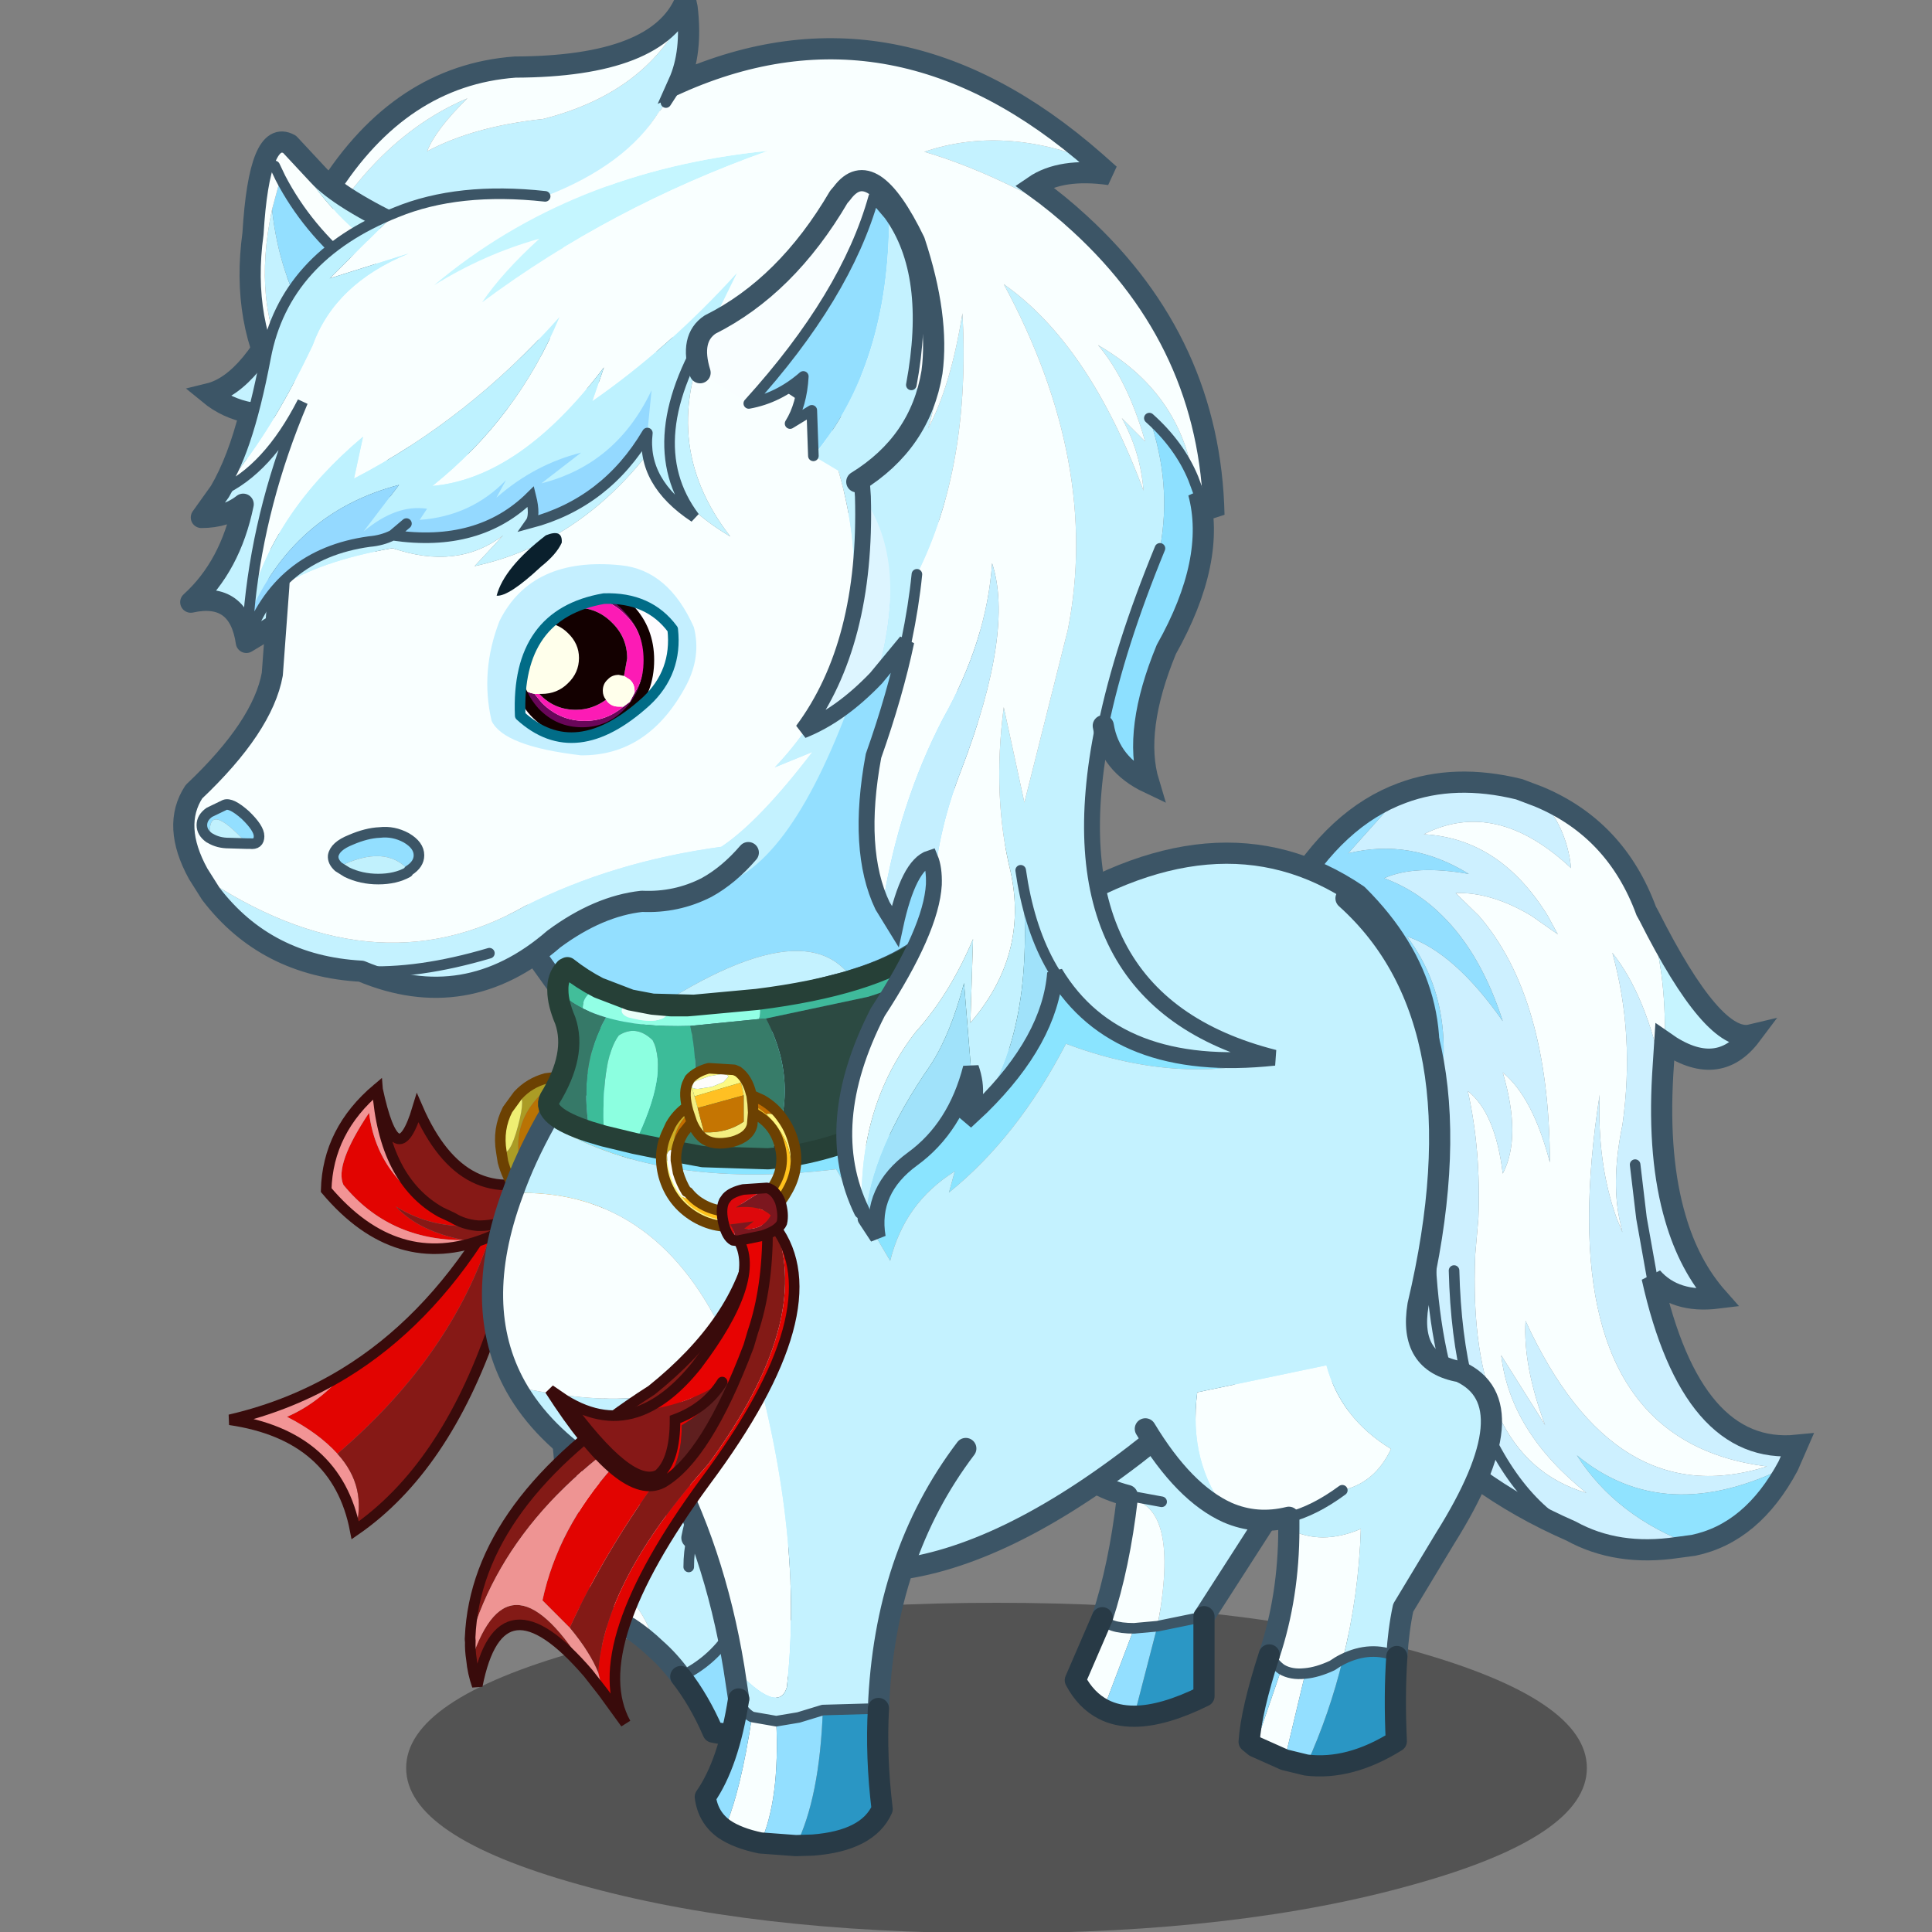 <svg xmlns:ffdec="https://www.free-decompiler.com/flash" xmlns:xlink="http://www.w3.org/1999/xlink" ffdec:objectType="frame" height="90" width="90" xmlns="http://www.w3.org/2000/svg"><rect width="100%" height="100%" fill="#808080" stroke="none"/><use ffdec:characterId="33" height="134.15" transform="matrix(.688 0 0 .688 3.165 -1.463)" width="119.4" xlink:href="#a"/><use ffdec:characterId="34" height="67.4" transform="scale(1.335)" width="67.4" xlink:href="#b"/><defs><g id="a" transform="translate(4.85 2.2)"><use ffdec:characterId="1" height="31.2" transform="translate(18.05 108.45) scale(.717)" width="111.5" xlink:href="#c"/><use ffdec:characterId="2" height="38.1" transform="translate(27.683 90.75) scale(.717)" width="25.9" xlink:href="#d"/><use ffdec:characterId="3" height="55.7" transform="translate(59.021 76.91) scale(.717)" width="32.6" xlink:href="#e"/><use ffdec:characterId="4" height="74.45" transform="translate(76.67 52.183) scale(.717)" width="51.2" xlink:href="#f"/><use ffdec:characterId="5" height="18.35" transform="rotate(-49.876 105.93 42.776) scale(.716)" width="37.75" xlink:href="#g"/><use ffdec:characterId="6" height="18.4" transform="rotate(-14.995 286.47 -2.98) scale(.717)" width="22.1" xlink:href="#h"/><use ffdec:characterId="7" height="14.15" transform="rotate(-14.995 291.846 -50.284) scale(.717)" width="12.9" xlink:href="#i"/><use ffdec:characterId="8" height="69.85" transform="translate(23.183 56.976) scale(.717)" width="90.45" xlink:href="#j"/><use ffdec:characterId="9" height="83.95" transform="translate(67.383 60.033) scale(.717)" width="34.7" xlink:href="#k"/><use ffdec:characterId="10" height="47.5" transform="translate(34.72 91.55) scale(.717)" width="30.6" xlink:href="#l"/><use ffdec:characterId="11" height="55.5" transform="translate(24.43 31.683) scale(.717)" width="45.4" xlink:href="#m"/><use ffdec:characterId="12" height="41.15" transform="rotate(-21.534 252.82 9.122) scale(.716)" width="43.5" xlink:href="#n"/><use ffdec:characterId="13" height="17.05" transform="rotate(-31.352 177.138 -.591) scale(.716)" width="26.75" xlink:href="#o"/><use ffdec:characterId="14" height="38.8" transform="translate(26.96 56.483) scale(.717)" width="48.65" xlink:href="#p"/><use ffdec:characterId="15" height="64.8" transform="translate(2.283 21.017) scale(.717)" width="70.9" xlink:href="#q"/><use ffdec:characterId="16" height="121.85" transform="translate(3.16 -2.2) scale(.717)" width="105" xlink:href="#r"/><use ffdec:characterId="18" height="25.4" transform="translate(6.783 8.833) scale(.717)" width="16.95" xlink:href="#s"/><use ffdec:characterId="20" height="51.6" transform="translate(4.59 7.45) scale(.717)" width="60.25" xlink:href="#t"/><use ffdec:characterId="22" height="30.45" transform="translate(36.983 11.433) scale(.717)" width="24.4" xlink:href="#u"/><use ffdec:characterId="23" height="18.05" transform="translate(23.55 38.128) scale(.717)" width="19.75" xlink:href="#v"/><use ffdec:characterId="24" height="5.9" transform="translate(24.175 36.03) scale(.717)" width="6.15" xlink:href="#w"/></g><g id="d"><path d="M3.9.75Q25.15-12 17.35 3.45q-3.9 4.35-4.8 9.1 3.35.7 5.95 2.6-1.25 7.75-7 10.5-1.1-1.5-2.35-2.6Q8 18.35 3.9 16.1 2.5 12.4 3.9.75m8.35 14.55q0-1.4.3-2.75-.3 1.35-.3 2.75" fill="#c4f2ff" fill-rule="evenodd" transform="translate(1 6)"/><path d="M9.15 23.05q-1.2-1.15-2.5-2-4.95-2.5-5.6-5.25Q1.05 9.2 0 0l3.9.75Q2.5 12.4 3.9 16.1q4.1 2.25 5.25 6.95" fill="#f9ffff" fill-rule="evenodd" transform="translate(1 6)"/><path d="M18.5 15.15q3.35 2.4 5.4 6.8-2.55 10.45-9.35 8.95-1.3-3-3.05-5.25 5.75-2.75 7-10.5" fill="#93dfff" fill-rule="evenodd" transform="translate(1 6)"/><path d="M4.9 6.75Q26.15-6 18.35 9.45q-3.9 4.35-4.8 9.1 3.35.7 5.95 2.6m-7 10.5q-1.1-1.5-2.35-2.6-1.2-1.15-2.5-2-4.95-2.5-5.6-5.25Q2.05 15.2 1 6l3.9.75" fill="none" stroke="#3c5566" stroke-linecap="round" stroke-linejoin="round" stroke-width="2"/><path d="M11.5 25.65q5.75-2.75 7-10.5m-5.95-2.6q-.3 1.35-.3 2.75" fill="none" stroke="#3c5566" stroke-linecap="round" stroke-linejoin="round" transform="translate(1 6)"/><path d="M19.5 21.15q3.35 2.4 5.4 6.8-2.55 10.45-9.35 8.95-1.3-3-3.05-5.25" fill="none" stroke="#283a46" stroke-linecap="round" stroke-linejoin="round" stroke-width="2"/></g><g id="e"><path d="M7.7 16.65v-.3q-7-1.8-8.45-9.45-3.3-17.2.75-23.4l25.5 9.9 2.85 13.55-13.4 20.85-4.4.9q2.2-11.55-2.85-12.05m3.25.3-3.25-.6 3.25.6" fill="#c4f2ff" fill-rule="evenodd" transform="translate(3.25 17.5)"/><path d="M14.95 27.8v7.5q-3.85 1.9-6.6 1.9l2.2-8.5 4.4-.9" fill="#2b97c5" fill-rule="evenodd" transform="translate(3.25 17.5)"/><path d="M5.45 36.55Q3.8 35.7 2.8 33.8l2.55-5.9q1.6-4.85 2.35-11.25 5.05.5 2.85 12.05l-2.2.2-2.9 7.65m2.9-7.65q-2.5 0-3-1 .5 1 3 1" fill="#f9ffff" fill-rule="evenodd" transform="translate(3.25 17.5)"/><path d="M8.35 37.2q-1.65 0-2.9-.65l2.9-7.65 2.2-.2-2.2 8.5" fill="#93dfff" fill-rule="evenodd" transform="translate(3.25 17.5)"/><path d="M10.95 34.15v-.3q-7-1.8-8.45-9.45Q-.8 7.2 3.25 1l25.5 9.9 2.85 13.55L18.2 45.3m-9.6.1q1.6-4.85 2.35-11.25" fill="none" stroke="#3c5566" stroke-linecap="round" stroke-linejoin="round" stroke-width="2"/><path d="m10.55 28.7 4.4-.9M7.7 16.35l3.25.6M5.35 27.9q.5 1 3 1l2.2-.2" fill="none" stroke="#3c5566" stroke-linecap="round" stroke-linejoin="round" transform="translate(3.25 17.5)"/><path d="M18.2 45.3v7.5q-3.85 1.9-6.6 1.9-1.65 0-2.9-.65-1.65-.85-2.65-2.75l2.55-5.9" fill="none" stroke="#283a46" stroke-linecap="round" stroke-linejoin="round" stroke-width="2"/></g><g id="f"><path d="M35.95 27.65Q34.4 20.1 31.2 16.1q2.15 7.75.95 16.25-1.05 5.05-.3 8.8l.3 1.35-.55-1.35Q29.75 36 30 29.5q-1 6.4-1 11.65Q29 62.5 45.8 64.6 31.4 69.15 23 50.85q-.25 4.25 1.85 9.85l-4.15-6.6q.85 7.25 8.05 13-11.3-3.35-10.5-22.5l.3-3.45q.25-6.4-1-12 2.6 2.05 3.3 7.8 1.8-3.45 0-9.55 2.85 2.35 4.45 8.5-.05-15.6-6.7-23.3l-2.2-2.15q3.4-.1 7.15 2.15l2.5 1.75-.95-1.75q-4.5-7.3-11.7-7.7 6.8-3.45 13.9 3.2-.4-3.95-3.05-6.75 7.3 3.05 10.15 10.8l.15.45q1.75 5 1.6 11.95l-.2 3.1" fill="#f9ffff" fill-rule="evenodd" transform="translate(.95 1)"/><path d="M24.25 1.35q2.65 2.8 3.05 6.75-7.1-6.65-13.9-3.2 7.2.4 11.7 7.7l.95 1.75-2.5-1.75q-3.75-2.25-7.15-2.15l2.2 2.15q6.65 7.7 6.7 23.3-1.6-6.15-4.45-8.5 1.8 6.1 0 9.55-.7-5.75-3.3-7.8 1.25 5.6 1 12l-.3 3.45q-.8 19.15 10.5 22.5-7.2-5.75-8.05-13l4.15 6.6q-2.1-5.6-1.85-9.85 8.4 18.3 22.8 13.75Q29 62.5 29 41.15q0-5.25 1-11.65-.25 6.5 1.6 11.65l.55 1.35-.3-1.35q-.75-3.75.3-8.8 1.2-8.5-.95-16.25 3.2 4 4.75 11.55-.45 7.9 1.2 13.5 1.3 4.5 4 7.55-4.05.5-6.2-1.95Q38.7 63.6 48.65 62.6l-.85 1.95q-11.65 5.85-19.95-1 3.7 5.8 11 8.5l-1.5.2q-5.7.85-10.05-1.55Q7.7 62.15 2.2 41.15-1 28.95.55 12.6l.15-1.8q2.3.4 4.25 1.8 6.7 4.9 8.55 22.1 4.25-12.25-1.7-20.15 4.5 1.5 9.05 8-2.05-6.35-5.7-9.95-2.4-2.4-5.5-3.55 2.9-1.3 8-.4-5.5-3.4-11.4-1.95l5.1-5.7Q16.3-.85 22.4.65l1.85.7m-6.7 59.85q-2.8-5.65-3.45-14.6l-.15-5.45-.45-6.45.45 6.45.15 5.45q.65 8.95 3.45 14.6m15.8-25.1.6 5.05 1 5.6-1-5.6-.6-5.05M27.3 70.7q-6.3-3.55-9.7-13.75-1.2-4.7-1.35-10.85.15 6.15 1.35 10.85 3.4 10.2 9.7 13.75" fill="#cdf0ff" fill-rule="evenodd" transform="translate(.95 1)"/><path d="M36.15 24.55q.15-6.95-1.6-11.95l-.15-.45.25.45q6.1 12.1 9.65 11.25-3.15 4.2-8.15.7" fill="#c6f4ff" fill-rule="evenodd" transform="translate(.95 1)"/><path d="m11.35 1-5.1 5.7q5.9-1.45 11.4 1.95-5.1-.9-8 .4 3.1 1.15 5.5 3.55 3.65 3.6 5.7 9.95-4.55-6.5-9.05-8 5.95 7.9 1.7 20.15-1.85-17.2-8.55-22.1Q3 11.2.7 10.8 5.1 3.3 11.35 1" fill="#93dfff" fill-rule="evenodd" transform="translate(.95 1)"/><path d="M47.8 64.55q-3.4 6.35-8.95 7.5-7.3-2.7-11-8.5 8.3 6.85 19.95 1" fill="#90e3ff" fill-rule="evenodd" transform="translate(.95 1)"/><path d="m36.9 28.65.2-3.1q5 3.5 8.15-.7-3.55.85-9.65-11.25l-.25-.45Q32.5 5.4 25.2 2.35l-1.85-.7Q17.25.15 12.3 2 6.05 4.3 1.65 11.8l-.15 1.8Q-.05 29.95 3.15 42.15q5.5 21 25.1 29.55 4.35 2.4 10.05 1.55l1.5-.2q5.55-1.15 8.95-7.5l.85-1.95q-9.95 1-13.7-15.85 2.15 2.45 6.2 1.95-2.7-3.05-4-7.55-1.65-5.6-1.2-13.5" fill="none" stroke="#3c5566" stroke-linecap="round" stroke-linejoin="miter-clip" stroke-miterlimit="3" stroke-width="2"/><path d="m13.5 34.7.45 6.45.15 5.45q.65 8.95 3.45 14.6M.7 10.8q2.3.4 4.25 1.8 6.7 4.9 8.55 22.1m21.45 12.05-1-5.6-.6-5.05m-17.1 10q.15 6.15 1.35 10.85 3.4 10.2 9.7 13.75" fill="none" stroke="#3c5566" stroke-linecap="round" stroke-linejoin="miter-clip" stroke-miterlimit="3" transform="translate(.95 1)"/></g><g id="g"><path d="M10.7 5.45q8.55 2.85 18.9 1.4l1.1.25Q19.2 12.25 4.45 9.85q.35-2.65-.4-5.9 2.9 1.45 6.65 1.5" fill="#e20401" fill-rule="evenodd" transform="translate(.85 1.1)"/><path d="M10.7 5.45q-3.75-.05-6.65-1.5.75 3.25.4 5.9Q3.9 14.05 0 15.8 5.75 8.7.35 0q4.8 3.6 10.35 5.45" fill="#f29495" fill-rule="evenodd" transform="translate(.85 1.1)"/><path d="M4.45 9.85Q19.2 12.25 30.7 7.1q2.75.45 5.3 1.75-.45 2.2.15 3.85-7.3-1.95-13.05.7Q9.9 18.5 0 15.8q3.9-1.75 4.45-5.95" fill="#861916" fill-rule="evenodd" transform="translate(.85 1.1)"/><path d="m30.7 7.1-1.1-.25Q19.25 8.3 10.7 5.45 5.15 3.6.35 0 5.75 8.7 0 15.8q9.9 2.7 23.1-2.4 5.75-2.65 13.05-.7-.6-1.65-.15-3.85-2.55-1.3-5.3-1.75z" fill="none" stroke="#390b0b" stroke-linecap="round" stroke-linejoin="miter-clip" stroke-miterlimit="3" transform="translate(.85 1.1)"/></g><g id="h"><path d="M11.4 15.95q-6.9-1.8-9.7-8Q1.35 5.9 5.8 2q-.85 6.15 4.1 10.8l.95.8q.85.9 2.1 1.35-4.25-.8-7-3.75 1.5 2.85 5.45 4.75" fill="#e20401" fill-rule="evenodd" transform="translate(.5 1.5)"/><path d="M9.9 12.8Q4.95 8.15 5.8 2 1.35 5.9 1.7 7.95q2.8 6.2 9.7 8l2.05.35Q4.4 17.35 0 8q1.6-5.4 7.15-8Q5.5 8.5 9.9 12.8" fill="#f29495" fill-rule="evenodd" transform="translate(.5 1.5)"/><path d="M11.4 15.95q-3.95-1.9-5.45-4.75 2.75 2.95 7 3.75-1.25-.45-2.1-1.35l-.95-.8Q5.5 8.5 7.15 0q-.45 8.65 3.2 2.75 1.6 10.7 10.55 9.35l-.85 2.35q-3.55 1.5-6.6 1.85l-2.05-.35m8.65-1.5q-4.45 1.3-7.1.5 2.65.8 7.1-.5" fill="#861916" fill-rule="evenodd" transform="translate(.5 1.5)"/><path d="M12.95 14.95q-1.25-.45-2.1-1.35l-.95-.8Q5.5 8.5 7.15 0 1.6 2.6 0 8q4.4 9.35 13.45 8.3 3.05-.35 6.6-1.85l.85-2.35q-8.95 1.35-10.55-9.35Q6.7 8.65 7.15 0m5.8 14.95q2.65.8 7.1-.5" fill="none" stroke="#390b0b" stroke-linecap="round" stroke-linejoin="miter-clip" stroke-miterlimit="3" transform="translate(.5 1.5)"/></g><g id="i"><path d="m35.5 14.95-.5-.5q-1.7-1.9-1.7-4.7l.1-.95q.6.75 2.15-1.95 1.5-2.6.75-2.8 1.35-.85 2.95-.85l1.8.25q-8.3 2.35-5.55 11.5" fill="#ab9c25" fill-rule="evenodd" transform="translate(-32.8 -2.7)"/><path d="M33.4 8.8q.2-2.15 1.6-3.7l1.3-1.05q.75.2-.75 2.8Q34 9.55 33.4 8.8" fill="#efef73" fill-rule="evenodd" transform="translate(-32.8 -2.7)"/><path d="M41.05 3.45q1.35.45 2.4 1.65Q45.2 7 45.2 9.75q0 2.8-1.75 4.7-1.7 1.9-4.2 1.9-2.1 0-3.75-1.4-2.75-9.15 5.55-11.5" fill="#b97304" fill-rule="evenodd" transform="translate(-32.8 -2.7)"/><path d="m35.5 14.95-.5-.5q-1.7-1.9-1.7-4.7l.1-.95q.2-2.15 1.6-3.7l1.3-1.05q1.35-.85 2.95-.85l1.8.25q1.35.45 2.4 1.65Q45.2 7 45.2 9.75q0 2.8-1.75 4.7-1.7 1.9-4.2 1.9-2.1 0-3.75-1.4z" fill="none" stroke="#6c4102" stroke-linecap="round" stroke-linejoin="round" transform="translate(-32.8 -2.7)"/></g><g id="j"><path d="m5 25.2 1.6-2.75L49 7.9l2.1-1.45q8.65 9.75 22.7 12.9-9.25 2.4-19.65-1.5-4.6 8.85-11.05 14.05l.55-2q-4.75 2.95-6.1 8.45l-5.1-8.65Q15.35 31.75 5 25.2" fill="#8ae4ff" fill-rule="evenodd" transform="translate(1 1.15)"/><path d="M51.1 6.45Q68.4-5.25 81.7 3.8q18.65 18.55-14.35 47.3-27.75 24.8-44.3 12.55-15.9-4.6-20.85-13.4 17.85 3.75 19.55-5.1-6.6-13.7-19.85-13.2Q3.05 28.7 5 25.2q10.35 6.55 27.45 4.5l5.1 8.65q1.35-5.5 6.1-8.45l-.55 2q6.45-5.2 11.05-14.05 10.4 3.9 19.65 1.5-14.05-3.15-22.7-12.9" fill="#c4f2ff" fill-rule="evenodd" transform="translate(1 1.15)"/><path d="M2.2 50.25q-4.25-7.6-.3-18.3 13.25-.5 19.85 13.2-1.7 8.85-19.55 5.1" fill="#f9ffff" fill-rule="evenodd" transform="translate(1 1.15)"/><path d="m6 26.35 1.6-2.75L50 9.05l2.1-1.45Q69.4-4.1 82.7 4.95q18.65 18.55-14.35 47.3-27.75 24.8-44.3 12.55Q8.15 60.2 3.2 51.4q-4.25-7.6-.3-18.3 1.15-3.25 3.1-6.75z" fill="none" stroke="#3c5566" stroke-linecap="round" stroke-linejoin="round" stroke-width="2"/></g><g id="k"><path d="M13.55 59.55q3.05 1.6 6.8 0-.2 6.3-1.7 12.3-.5.25-1 .6-1.4.65-2.55.75-1.35.15-2.25-.4.9.55 2.25.4l-1.95 8.15-2.8-1.25 2.5-7.3q-.7-.5-1.15-1.35 1.85-5.55 1.85-11.9M7.75 58q-3.7-4.7-2.85-11.35l12.2-2.55q1.35 5 6.1 7.9-1.5 3.2-4.6 3.9-2.65 1.95-5.05 2.55-3.05.75-5.8-.45" fill="#f9ffff" fill-rule="evenodd" transform="translate(1 1)"/><path d="M13.55 59.55v-1.1q2.4-.6 5.05-2.55 3.1-.7 4.6-3.9-4.75-2.9-6.1-7.9L4.9 46.65Q4.05 53.3 7.75 58 3.65 56.15 0 50.1L18.95 0q13.1 11.75 6.8 38.4-.9 5.45 3.95 6.3 6.6 3-1.4 15.75L24.35 67q-.45 2.1-.6 4.6-2.45-1.05-5.1.25 1.5-6 1.7-12.3-3.75 1.6-6.8 0" fill="#c4f2ff" fill-rule="evenodd" transform="translate(1 1)"/><path d="M18.65 71.85q2.65-1.3 5.1-.25-.25 3.65-.05 8-4.4 2.75-8.5 2.25 2.2-4.85 3.45-10" fill="#2a96c4" fill-rule="evenodd" transform="translate(1 1)"/><path d="M15.1 73.2q1.15-.1 2.55-.75.5-.35 1-.6-1.25 5.15-3.45 10l-2.05-.5 1.95-8.15m-3.4-1.75q.45.85 1.15 1.35l-2.5 7.3-.55-.45q.2-2.95 1.9-8.2" fill="#93dfff" fill-rule="evenodd" transform="translate(1 1)"/><path d="M14.55 59.45v1.1q0 6.35-1.85 11.9m12.05.15q.15-2.5.6-4.6l3.95-6.55q8-12.75 1.4-15.75-4.85-.85-3.95-6.3 6.3-26.65-6.8-38.4M1 51.1q3.65 6.05 7.75 7.9 2.75 1.2 5.8.45" fill="none" stroke="#3c5566" stroke-linecap="round" stroke-linejoin="round" stroke-width="2"/><path d="M18.65 71.85q2.65-1.3 5.1-.25M18.6 55.9q-2.65 1.95-5.05 2.55M15.1 73.2q1.15-.1 2.55-.75.5-.35 1-.6m-5.8.95q.9.55 2.25.4m-3.4-1.75q.45.85 1.15 1.35" fill="none" stroke="#3c5566" stroke-linecap="round" stroke-linejoin="round" transform="translate(1 1)"/><path d="M16.2 82.85q4.1.5 8.5-2.25-.2-4.35.05-8m-10.6 9.75 2.05.5m-4.85-1.75 2.8 1.25m-1.45-9.9q-1.7 5.25-1.9 8.2l.55.45" fill="none" stroke="#283a46" stroke-linecap="round" stroke-linejoin="round" stroke-width="2"/></g><g id="l"><path d="M9.95 46.25q-2.15-.45-3.4-1.3 1.55-3.55 2.6-10.6l2.3.4q.35 7.45-1.5 11.5M7.45 29.7Q5.6 18.45.75 9.6L0 8.15 9.15 0q4.9 17.3 3.3 31.55-.8 2.65-5-1.85" fill="#f9ffff" fill-rule="evenodd" transform="translate(.25)"/><path d="m9.15 0 20.2 9q-7.7 10.15-8.25 24.55l-5.25.15-2.3.7-2.1.35-2.3-.4q-.9-.5-1.25-1.6v-.1l-.45-2.95q4.2 4.5 5 1.85Q14.05 17.3 9.15 0" fill="#c4f2ff" fill-rule="evenodd" transform="translate(.25)"/><path d="M21.1 33.55q-.25 4.55.35 9.5-1.35 3-6.55 3.4l-1.6.05q2.25-4.5 2.55-12.8l5.25-.15" fill="#2a96c4" fill-rule="evenodd" transform="translate(.25)"/><path d="m13.3 46.5-3.35-.25q1.85-4.05 1.5-11.5l2.1-.35 2.3-.7q-.3 8.3-2.55 12.8m-6.75-1.55Q5 43.85 4.75 41.9q2.2-3.15 3.15-9.25v.1q.35 1.1 1.25 1.6-1.05 7.05-2.6 10.6" fill="#93dfff" fill-rule="evenodd" transform="translate(.25)"/><path d="m11.45 34.75 2.1-.35 2.3-.7 5.25-.15m-13.2-.9v.1q.35 1.1 1.25 1.6l2.3.4" fill="none" stroke="#3c5566" stroke-linecap="round" stroke-linejoin="round" transform="translate(.25)"/><path d="M29.6 9q-7.7 10.15-8.25 24.55m-13.2-.9L7.7 29.7Q5.85 18.45 1 9.6" fill="none" stroke="#3c5566" stroke-linecap="round" stroke-linejoin="round" stroke-width="2"/><path d="M21.35 33.55q-.25 4.55.35 9.5-1.35 3-6.55 3.4l-1.6.05-3.35-.25q-2.15-.45-3.4-1.3-1.55-1.1-1.8-3.05 2.2-3.15 3.15-9.25" fill="none" stroke="#283a46" stroke-linecap="round" stroke-linejoin="round" stroke-width="2"/></g><g id="m"><path d="M7.1 53.5 0 43.6Q-8.75 13.7 36.85 0q1.3 3.4 5.15 3.8-.1 16.55-.95 36.25-2.7 4.95-10.15 7.2-5.1-7.7-23.8 6.25" fill="#93dfff" fill-rule="evenodd" transform="translate(2.4 1)"/><path d="M7.1 53.5q18.7-13.95 23.8-6.25l-.25.1L7.1 53.5" fill="#c4f2ff" fill-rule="evenodd" transform="translate(2.4 1)"/><path d="M33.3 48.25q7.45-2.25 10.15-7.2.85-19.7.95-36.25-3.85-.4-5.15-3.8Q-6.35 14.7 2.4 44.6l7.1 9.9 23.55-6.15.25-.1z" fill="none" stroke="#3c5566" stroke-linecap="round" stroke-linejoin="round" stroke-width="2"/></g><g id="n"><path d="M1.05 26q5.2-11.7 24.55-15.45 10-3.1 14.1-9.6L42.05 0l.1.5q-.05 9.65-14.1 18.5Q14.8 25.65 11.1 33.55q0-2.05-.95-4.95 5.95-5.7 13.95-10.7-3.1.25-4.55-1.95 4.55-2.35 10.5-3.6-20 2.1-29.1 13.9L1 26.1l.05-.1m9.15 7.25Q6 21.15 0 30.5q.05-1.3.4-2.5 7.4-8.85 9.8 5.25" fill="#831a16" fill-rule="evenodd" transform="translate(.55 .7)"/><path d="M42.15.5q2.45 9.15-15 19.95-16.45 10.35-15.4 18.5l-.9-3.5.25-1.9q3.7-7.9 16.95-14.55Q42.1 10.15 42.15.5m-22.6 15.45q1.45 2.2 4.55 1.95-8 5-13.95 10.7L8.7 25.25q3.85-5.8 10.85-9.3" fill="#e20401" fill-rule="evenodd" transform="translate(.55 .7)"/><path d="m10.85 35.45-.65-2.2Q7.8 19.15.4 28q.2-.9.55-1.7v-.05q9.1-11.8 29.1-13.9-5.95 1.25-10.5 3.6-7 3.5-10.85 9.3l1.45 3.35q.95 2.9.95 4.95l-.25 1.9" fill="#ee9493" fill-rule="evenodd" transform="translate(.55 .7)"/><path d="m.95 26.3.1-.3q5.2-11.7 24.55-15.45 10-3.1 14.1-9.6L42.05 0l.1.5q2.45 9.15-15 19.95-16.45 10.35-15.4 18.5l-.9-3.5-.65-2.2Q6 21.15 0 30.5q.05-1.3.4-2.5.2-.9.55-1.7v-.05L1 26.1" fill="none" stroke="#390b0b" stroke-linecap="round" stroke-linejoin="miter-clip" stroke-miterlimit="3" transform="translate(.55 .7)"/></g><g id="o"><path d="M.7 4.45q2 3.95 5.65 4.6 3.7 1.8 7.95 1.7-2.6 1.3-5.65.7-2 3.3-4.05 3.65Q1.55 14.95.7 4.45" fill="#861817" fill-rule="evenodd" transform="translate(.5 .6)"/><path d="M.7 4.45q.85 10.5 3.9 10.65 2.05-.35 4.05-3.65 3.05.6 5.65-.7-4.25.1-7.95-1.7 2.85.5 6.7-.9Q22.6 4.4 22.6 0l2.85.7q-2.9 4.75-6.2 7.5l-1.05.95q-4.4 3.15-9.3 3.1-1.95 3.25-4.35 3.7Q.3 15.7 0 2.9l.7 1.55" fill="#e70302" fill-rule="evenodd" transform="translate(.5 .6)"/><path d="M18.2 9.15q-8.85 6.9-13.65 6.8 2.4-.45 4.35-3.7 4.9.05 9.3-3.1" fill="#5f1f1f" fill-rule="evenodd" transform="translate(.5 .6)"/><path d="M6.35 9.05Q2.7 8.4.7 4.45q.85 10.5 3.9 10.65 2.05-.35 4.05-3.65 3.05.6 5.65-.7m-7.95-1.7q2.85.5 6.7-.9Q22.6 4.4 22.6 0l2.85.7q-2.9 4.75-6.2 7.5l-1.05.95q-8.85 6.9-13.65 6.8Q.3 15.7 0 2.9l.7 1.55" fill="none" stroke="#390b0b" stroke-linecap="round" stroke-linejoin="miter-clip" stroke-miterlimit="3" transform="translate(.5 .6)"/></g><g id="p"><path d="m44.8 16.3 9.65-2.05Q66.2 10.6 66.9 1.6q2.55 7.1 4 9.8-.45 4.1-6.1 9.35-9.85 7.95-19.8 8.8 3.25-6.65-.2-13.25" fill="#2c4a42" fill-rule="evenodd" transform="translate(-23.25 1)"/><path d="M44.15 16.35q.3-1.05-.2-1.85Q65.5 11.8 63.65.4l2.7-.4.55 1.6q-.7 9-12.45 12.65L44.8 16.3l-.65.05" fill="#3fba9b" fill-rule="evenodd" transform="translate(-23.25 1)"/><path d="M29.7 16.2q-1.2-.35-2.2-.85-.05-1.3 1.5-1.95l.2-.1 3.4.85-.6.4q-1.55 1.1-.2 1.65 3.8 1 4-1.1h1.6l.6-.05 5.95-.55q.5.8.2 1.85l-6.5.65q-4.75.15-7.95-.8m-.7-2.8 3 1.15-3-1.15" fill="#92ffe5" fill-rule="evenodd" transform="translate(-23.25 1)"/><path d="M35.8 15.1q-.2 2.1-4 1.1-1.35-.55.2-1.65l2.1.4-2.1-.4.6-.4q.3.55 1.5.8l1.7.15" fill="#eafff8" fill-rule="evenodd" transform="translate(-23.25 1)"/><path d="M29 13.4q-1.55.65-1.5 1.95-1.4-.7-2.35-1.7-.05-1.25.7-2.05l.2-.1q1.4 1.1 2.95 1.9" fill="#42be9a" fill-rule="evenodd" transform="translate(-23.25 1)"/><path d="m37.65 17 6.5-.65.65-.05q3.45 6.6.2 13.25l-6.15-.2-3.25-.6q3.6-4.8 2.05-11.75" fill="#377c69" fill-rule="evenodd" transform="translate(-23.25 1)"/><path d="M29.7 16.2q3.2.95 7.95.8 1.55 6.95-2.05 11.75l-3.2-.65q3.25-6.65 1.7-9.75-1.55-1.5-3.2-.45-1.7 2.3-1.4 9.5l-1.35-.4q-1.1-6.25 1.55-10.8" fill="#3cbc99" fill-rule="evenodd" transform="translate(-23.25 1)"/><path d="m32.4 28.1-2.9-.7q-.3-7.2 1.4-9.5 1.65-1.05 3.2.45 1.55 3.1-1.7 9.75" fill="#8cffe0" fill-rule="evenodd" transform="translate(-23.25 1)"/><path d="M27.5 15.35q1 .5 2.2.85-2.65 4.55-1.55 10.8-4.6-1.5-3.75-3.15 2.55-4.15 1.45-7.35-.7-1.65-.7-2.85.95 1 2.35 1.7" fill="#367968" fill-rule="evenodd" transform="translate(-23.25 1)"/><path d="m20.7 15.5-5.95.55-.6.05h-1.6l-1.7-.15 3.9.1m-6-.5-3-1.15q-1.55-.8-2.95-1.9l-.2.1q-.75.8-.7 2.05 0 1.2.7 2.85 1.1 3.2-1.45 7.35Q.3 26.5 4.9 28l1.35.4 2.9.7 3.2.65 3.25.6 6.15.2q9.95-.85 19.8-8.8 5.65-5.25 6.1-9.35-1.45-2.7-4-9.8L43.1 1l-2.7.4q1.85 11.4-19.7 14.1m-11.95.05 2.1.4" fill="none" stroke="#264037" stroke-linecap="round" stroke-linejoin="round" stroke-width="2"/><path d="M37.8 22.75q.05.2.6.2l1.3-.2 1.1-.45.45-.5q-.05-.25-.65-.25l-1.15.2-1.25.45q-.45.3-.4.55l-.2-.75q.65-.7 1.8-1l2.4.15.35.15.3 1.05-4.4 1.3-.25-.9" fill="#fcf984" fill-rule="evenodd" transform="translate(-23.25 1)"/><path d="m38.05 23.65 4.4-1.3.25 1.2-4.35 1.2-.3-1.1" fill="#ffc023" fill-rule="evenodd" transform="translate(-23.25 1)"/><path d="m37.8 22.75.25.9.3 1.1.6 2.3q2.15.1 3.75-1v-2.5l-.25-1.2-.3-1.05q.9.65 1.25 2.1l.05.15.1.8.05.85-.1 1.15q-.25 1.15-1.9 1.6-1.8.4-2.75-.35-.65-.55-1.05-1.5l-.3-.9-.05-.15-.1-.4q-.35-1.5.1-2.35l.15-.3.2.75" fill="#f4ee80" fill-rule="evenodd" transform="translate(-23.25 1)"/><path d="m38.35 24.75 4.35-1.2v2.5q-1.6 1.1-3.75 1l-.6-2.3" fill="#c57502" fill-rule="evenodd" transform="translate(-23.25 1)"/><path d="M37.8 22.75q-.05-.25.4-.55l1.25-.45 1.15-.2q.6 0 .65.25l-.45.5-1.1.45-1.3.2q-.55 0-.6-.2" fill="#fdfdfb" fill-rule="evenodd" transform="translate(-23.25 1)"/><path d="m43.45 23.55 1 .45q1.2.7 1.9 1.75-1.1-.6-1.5-.4l-1.3-1-.1-.8M37.8 26.1l-.8 1q-.75 1.25-.7 2.6l-.15-.65q-.4-2.1 1.35-3.85l.3.9" fill="#c26d00" fill-rule="evenodd" transform="translate(-23.25 1)"/><path d="M46.35 25.75q.7.95 1.05 2.2.7 2.5-.65 4.75-1.3 2.35-3.8 3-2.55.7-4.85-.65-2.25-1.35-2.95-3.85-.6-2.25.35-4.2l-.05 2.15q.1 2.4 1.4 3.95.55.85 1.45 1.35 3.5 2.2 7.3-.95 3.4-3.85-.75-8.15.4-.2 1.5.4" fill="#fdf681" fill-rule="evenodd" transform="translate(-23.25 1)"/><path d="M37.45 32.7q.55.7 1.35 1.15 1.8 1 3.8.45 2-.5 2.95-2.25 1.1-1.8.55-3.75-.5-2-2.35-3l-.15-.1-.05-.85 1.3 1q4.15 4.3.75 8.15-3.8 3.15-7.3.95-.9-.5-1.45-1.35 1.4.65.6-.4" fill="#ffc21c" fill-rule="evenodd" transform="translate(-23.25 1)"/><path d="m35.5 27 .3-.65q.6-1.05 1.55-1.7l.1.4.05.15q-1.75 1.75-1.35 3.85-.4-.7-.7.1L35.5 27" fill="#cfae23" fill-rule="evenodd" transform="translate(-23.25 1)"/><path d="m36.3 29.7.2 1.15q.3 1 .8 1.8l.15.05q.8 1.05-.6.4-1.3-1.55-1.4-3.95.3-.8.7-.1l.15.65" fill="#fcfffb" fill-rule="evenodd" transform="translate(-23.25 1)"/><path d="m42.15 21.3-.35-.15-2.4-.15q-1.15.3-1.8 1l-.15.3q-.45.85-.1 2.35-.95.65-1.55 1.7l-.3.65q-.95 1.95-.35 4.2.7 2.5 2.95 3.85 2.3 1.35 4.85.65 2.5-.65 3.8-3 1.35-2.25.65-4.75-.35-1.25-1.05-2.2-.7-1.05-1.9-1.75l-1-.45-.05-.15q-.35-1.45-1.25-2.1m-4.65 3.9-.05-.15-.1-.4m6.25.55-.1 1.15q-.25 1.15-1.9 1.6-1.8.4-2.75-.35-.65-.55-1.05-1.5l-.8 1q-.75 1.25-.7 2.6l.2 1.15q.3 1 .8 1.8m.15.05q.55.7 1.35 1.15 1.8 1 3.8.45 2-.5 2.95-2.25 1.1-1.8.55-3.75-.5-2-2.35-3l-.15-.1-.05-.85-.1-.8M37.8 26.1l-.3-.9" fill="none" stroke="#6c4102" stroke-linecap="round" stroke-linejoin="round" transform="translate(-23.25 1)"/><path d="M41.1 33.2q.45-.5 1.55-.75l2.25-.15q.8.2 1.25 1.3.35 1.2.15 2-.3.7-1.8 1.2l-2.4.5-.4-.05q.4-.55-.3-1.5l2.25-.3-.9.7q1.7.2 2.5-1.25-1-1-3.3-.75l2.05-1.3q-.95-.5-2.9.35" fill="#7c171f" fill-rule="evenodd" transform="translate(-23.25 1)"/><path d="M41.7 37.25q-.55-.3-.85-1.4-.4-1.45 0-2.3l.25-.35q1.95-.85 2.9-.35l-2.05 1.3q2.3-.25 3.3.75-.8 1.45-2.5 1.25l.9-.7-2.25.3q.7.95.3 1.5" fill="#dd080c" fill-rule="evenodd" transform="translate(-23.25 1)"/><path d="M41.1 33.2q.45-.5 1.55-.75l2.25-.15q.8.2 1.25 1.3.35 1.2.15 2-.3.7-1.8 1.2l-2.4.5-.4-.05q-.55-.3-.85-1.4-.4-1.45 0-2.3l.25-.35z" fill="none" stroke="#390b0b" stroke-linecap="round" stroke-linejoin="round" transform="translate(-23.25 1)"/></g><g id="q"><path d="M21.2 35.45 19 52.75l-13.1 7.9q-.7-4.8-5.25-3.8 3.75-3.4 4.95-9.25-1.6 1.25-3.95 1.25L3.4 46.4q1.7-2.9 2.85-7.45l14.95-3.5" fill="#c4f2ff" fill-rule="evenodd" transform="translate(1 -29.4)"/><path d="M22.2 6.05 20 23.35l-13.1 7.9q-.7-4.8-5.25-3.8 3.75-3.4 4.95-9.25-1.6 1.25-3.95 1.25L4.4 17q1.7-2.9 2.85-7.45" fill="none" stroke="#3c5566" stroke-linecap="round" stroke-linejoin="round" stroke-width="2"/><path d="M14.6 81.85q-.55-.5-.5-1.05.15-.9 1.65-1.5 1.5-.65 2.75-.7 1.3-.15 2.5.5 1.2.7 1.2 1.65 0 .85-.95 1.45-2.2-2.55-6.65-.35m-12.1-2.7-.1-.05q-.7-.5-.7-1.2t.7-1.2l1.45-.7q.6-.25 1.95.95 1.3 1.25 1.3 2 0 .8-.85.7h-.3q-3.9-4.3-3.45-.5" fill="#93dfff" fill-rule="evenodd" transform="translate(1 -29.4)"/><path d="M57.45 33.85Q64 37.7 68.9 45.5q-1.6 13.1-6.25 21.55-6.1 16.1-13.3 16.75-2.85 1.45-6.1 1.3-4.1.45-8.3 3.55-8.3 7.2-18.2 3.05-9-.5-14.2-7.3l-1.2-1.9Q17.8 93.75 32.2 85.55q8.3-4.2 18.55-5.6 3.55-2.35 8.6-8.95l-3.55 1.45q14.1-14.85 1.65-38.6M16.75 91.7q5.35.3 12.1-1.7-6.75 2-12.1 1.7m32.6-7.9q2.1-1.15 3.95-3.3-1.85 2.15-3.95 3.3" fill="#c4f2ff" fill-rule="evenodd" transform="translate(1 -29.4)"/><path d="M49.85 30.9q4.05.85 7.6 2.95Q69.9 57.6 55.8 72.45L59.35 71q-5.05 6.6-8.6 8.95-10.25 1.4-18.55 5.6-14.4 8.2-30.85-3.05-2.5-4.55-.4-7.75 6.5-6.15 7.4-11.1l.6-8.15Q12.7 53 19.7 51.75q6.1 2.1 10.45-1.2l-2.7 2.9q9.85-2.15 16.6-10.95 2.05 4.9 7.55 8.15-7-9-1.75-19.75m-28.6 51.3q.95-.6.95-1.45 0-.95-1.2-1.65-1.2-.65-2.5-.5-1.25.05-2.75.7-1.5.6-1.65 1.5-.05.55.5 1.05l.8.5q1.35.65 2.95.65 1.65 0 2.8-.65l.1-.15m-15.3-2.55h.3q.85.1.85-.7 0-.75-1.3-2-1.35-1.2-1.95-.95l-1.45.7q-.7.5-.7 1.2t.7 1.2l.1.05q.75.45 1.75.45l1.7.05" fill="#f9ffff" fill-rule="evenodd" transform="translate(1 -29.4)"/><path d="m21.25 82.2-.1.15Q20 83 18.35 83q-1.6 0-2.95-.65l-.8-.5q4.45-2.2 6.65.35m-15.3-2.55-1.7-.05q-1 0-1.75-.45-.45-3.8 3.45.5" fill="#c1f1fd" fill-rule="evenodd" transform="translate(1 -29.4)"/><path d="m8.95 55.5.25-4.1 38.25-21 2.4.5Q44.6 41.65 51.6 50.65q-5.5-3.25-7.55-8.15-6.75 8.8-16.6 10.95l2.7-2.9q-4.35 3.3-10.45 1.2-7 1.25-10.75 3.75" fill="#c5f3ff" fill-rule="evenodd" transform="translate(1 -29.4)"/><path d="M50.85 1.5q4.05.85 7.6 2.95Q65 8.3 69.9 16.1M50.35 54.4q-2.85 1.45-6.1 1.3-4.1.45-8.3 3.55-8.3 7.2-18.2 3.05-9-.5-14.2-7.3l-1.2-1.9q-2.5-4.55-.4-7.75 6.5-6.15 7.4-11.1l.6-8.15.25-4.1L48.45 1l2.4.5m3.45 49.6q-1.85 2.15-3.95 3.3" fill="none" stroke="#3c5566" stroke-linecap="round" stroke-linejoin="round" stroke-width="2"/><path d="M14.6 81.85q-.55-.5-.5-1.05.15-.9 1.65-1.5 1.5-.65 2.75-.7 1.3-.15 2.5.5 1.2.7 1.2 1.65 0 .85-.95 1.45l-.1.15Q20 83 18.35 83q-1.6 0-2.95-.65l-.8-.5m-12.1-2.7-.1-.05q-.7-.5-.7-1.2t.7-1.2l1.45-.7q.6-.25 1.95.95 1.3 1.25 1.3 2 0 .8-.85.7h-.3l-1.7-.05q-1 0-1.75-.45M28.85 90q-6.75 2-12.1 1.7" fill="none" stroke="#3c5566" stroke-linecap="round" stroke-linejoin="round" transform="translate(1 -29.4)"/></g><g id="r"><path d="m83.7 15.25 1.35 1.2q-4.6-.65-7.15 1.1 2.35 1.7 4.35 3.55-7.9-4.8-14.7-6.8 7.45-2.55 16.15.95m.75 53.25Q79.1 94.4 100.6 99.85q-14.9 1.6-20.7-8-2.15-3.45-3.05-8.45l-.2-1.25.2 1.25q1.1 13.7-3.9 21.1l-1.5 1.4q1.5-2.25.5-5.1l-.65-8q-1.25 4.75-3.1 7.65-5.7 8.2-6.2 14.6l-.35-.7q-.35-9.95 5.1-16.95 3.2-3.55 5.4-8.75l-.25 7.9q5.5-6.4 3.8-14.25-1.75-7.1-.65-15.55l1.95 9 4.1-16.3q3.1-15.7-6.05-32.65 8.05 5.65 13.2 19.5-.3-3.7-2.05-6.85l2.2 2.2q-1.65-5.8-4.45-9.1 7.7 4.45 9 12.6-1.3-3.15-4.15-5.7 2.15 6.2 1 12.3Q86 61 84.45 68.5m-18.6-7.95L63 64q3.2-10.85-1.25-17.15l-.3-4.25q-2.45-3.5-5.8-5.75L67.9 34.1q1.3 2.4 0 6.35 2.15-4.05 3.25-10.9.8 14.45-4.3 24.65-.3 3-1 6.35M26.1 33.65l-7.25 1.8-14.95 3.5q-2.2-.4-3.9-1.8 4.1-1 7.8-9.45l.3-.75q6.15-13.4 16.3-17.7-3 2.95-3.8 5Q25 11.9 31.55 11.2 41.6 8.65 45.15.7q.5 4.2-.8 7.1l-1.2 1.85-17.05 24" fill="#c4f2ff" fill-rule="evenodd" transform="translate(2.15 3)"/><path d="M83.7 15.25q-8.7-3.5-16.15-.95 6.8 2 14.7 6.8 12.3 11.3 12.65 27.5l-1.45-2.1-.5-1.35q-1.3-8.15-9-12.6 2.8 3.3 4.45 9.1l-2.2-2.2q1.75 3.15 2.05 6.85-5.15-13.85-13.2-19.5 9.15 16.95 6.05 32.65L77 75.75l-1.95-9q-1.1 8.45.65 15.55 1.7 7.85-3.8 14.25l.25-7.9q-2.2 5.2-5.4 8.75-5.45 7-5.1 16.95-3.95-8.15 1.5-18.8 5.05-7.75 5.3-12.05.45-5.35 2.6-10.85 5-13.1 2.9-19.5-.5 7.3-4.65 14.7-4.15 8-5.7 17.65-2.5-5.25-.85-14.15 2.05-5.8 3.1-10.8.7-3.35 1-6.35 5.1-10.2 4.3-24.65-1.1 6.85-3.25 10.9 1.3-3.95 0-6.35l-12.25 2.75q-10.35-7.1-29.55-3.2l17.05-24 1.2-1.85q20.5-9.1 39.35 7.45M8.1 26.95q1.6-3.8 3.1-8.95Q18.05 7.1 28.9 6.3 42.45 6.25 45 0l.15.7q-3.55 7.95-13.6 10.5-6.55.7-10.95 3.05.8-2.05 3.8-5-10.15 4.3-16.3 17.7" fill="#f9ffff" fill-rule="evenodd" transform="translate(2.15 3)"/><path d="M93.45 46.5q1.7 6.35-3.05 14.8-3.15 7.65-1.65 12.6-3.7-1.75-4.3-5.4Q86 61 89.8 51.75q1.15-6.1-1-12.3 2.85 2.55 4.15 5.7l.5 1.35" fill="#8de0ff" fill-rule="evenodd" transform="translate(2.15 3)"/><path d="M68.45 83.5q.05-1.55-.35-2.5-2.05.65-3.3 6.45l-1.2-1.95q1.55-9.65 5.7-17.65 4.15-7.4 4.65-14.7 2.1 6.4-2.9 19.5-2.15 5.5-2.6 10.85" fill="#c4efff" fill-rule="evenodd" transform="translate(2.15 3)"/><path d="M79.9 91.85q-.5 6.3-6.95 12.65 5-7.4 3.9-21.1.9 5 3.05 8.45m-7.95 8.95q-1.45 5.65-5.5 8.6-4.05 2.95-3.3 7.4L62 115.05q.5-6.4 6.2-14.6 1.85-2.9 3.1-7.65l.65 8" fill="#a0e2fa" fill-rule="evenodd" transform="translate(2.15 3)"/><path d="M63 64q-3.4 3.55-6.95 4.95 6.1-8.2 5.7-22.1Q66.2 53.15 63 64" fill="#ddf5ff" fill-rule="evenodd" transform="translate(2.15 3)"/><path d="M84.4 24.1q-2-1.85-4.35-3.55 2.55-1.75 7.15-1.1l-1.35-1.2Q67 1.7 46.5 10.8q1.3-2.9.8-7.1l-.15-.7q-2.55 6.25-16.1 6.3-10.85.8-17.7 11.7-1.5 5.15-3.1 8.95M84.4 24.1q12.3 11.3 12.65 27.5l-1.45-2.1q1.7 6.35-3.05 14.8-3.15 7.65-1.65 12.6-3.7-1.75-4.3-5.4M21 38.45l-14.95 3.5q-2.2-.4-3.9-1.8 4.1-1 7.8-9.45" fill="none" stroke="#3c5566" stroke-linecap="round" stroke-linejoin="miter-clip" stroke-miterlimit="3" stroke-width="2"/><path d="m62 115.05-.35-.7m31.3-69.2.5 1.35m-4.65-7.05q2.85 2.55 4.15 5.7m-8.5 23.35Q86 61 89.8 51.75M43.15 9.65l1.2-1.85m21.5 52.75q.7-3.35 1-6.35m10 29.2-.2-1.25m.2 1.25q.9 5 3.05 8.45" fill="none" stroke="#3c5566" stroke-linecap="round" stroke-linejoin="miter-clip" stroke-miterlimit="3" transform="translate(2.15 3)"/><path d="M86.6 71.5q-5.35 25.9 16.15 31.35-14.9 1.6-20.7-8-.5 6.3-6.95 12.65l-1.5 1.4q1.5-2.25.5-5.1-1.45 5.65-5.5 8.6-4.05 2.95-3.3 7.4l-1.15-1.75m-.35-.7q-3.95-8.15 1.5-18.8 5.05-7.75 5.3-12.05.05-1.55-.35-2.5-2.05.65-3.3 6.45l-1.2-1.95q-2.5-5.25-.85-14.15 2.05-5.8 3.1-10.8L65.15 67q-3.4 3.55-6.95 4.95 6.1-8.2 5.7-22.1l-.3-4.25q-2.45-3.5-5.8-5.75-10.35-7.1-29.55-3.2L21 38.45" fill="none" stroke="#3c5566" stroke-linecap="round" stroke-linejoin="miter-clip" stroke-miterlimit="3" stroke-width="1.5"/></g><g id="x"><path d="M3.55 21.3q-3.4-6-1.5-14.95.65 6.05 3.5 10.8-1.2 1.9-2 4.15" fill="#c4f2ff" fill-rule="evenodd" transform="translate(1 1)"/><path d="m2.05 6.35.8-2.95q2.5 4.8 7 8.5-2.6 2.25-4.3 5.25-2.85-4.75-3.5-10.8" fill="#93dfff" fill-rule="evenodd" transform="translate(1 1)"/><path d="m2.85 3.4-.8 2.95Q.15 15.3 3.55 21.3l-.7 2.1Q-.9 17.05.25 8.65.85-1.35 3.7.2q2.6 5.6 8.35 9.9-1.2.85-2.2 1.8-4.5-3.7-7-8.5L2.3 2.25l.55 1.15" fill="#fafffe" fill-rule="evenodd" transform="translate(1 1)"/><path d="m3.7.2 2.7 2.9q2.05 2.25 8.55 5.3-1.55.8-2.9 1.7Q6.3 5.8 3.7.2" fill="#c4f4fe" fill-rule="evenodd" transform="translate(1 1)"/><path d="M4.7 1.2Q1.85-.35 1.25 9.65.1 18.05 3.85 24.4l.7-2.1q.8-2.25 2-4.15 1.7-3 4.3-5.25 1-.95 2.2-1.8 1.35-.9 2.9-1.7-6.5-3.05-8.55-5.3L4.7 1.2" fill="none" stroke="#3c5566" stroke-linecap="round" stroke-linejoin="round" stroke-width="2"/><path d="M2.85 3.4 2.3 2.25m7.55 9.65q-4.5-3.7-7-8.5" fill="none" stroke="#3c5566" stroke-linecap="round" stroke-linejoin="round" transform="translate(1 1)"/></g><g id="y"><path d="M30.15 12.05q-5.2 1.45-9.95 4.4Q33.1 5.6 51.75 3.75q-14.9 5.3-27 14.3 1.85-2.75 5.4-6" fill="#c5f6ff" fill-rule="evenodd" transform="translate(1.2)"/><path d="m46.65 19.7 2.15-4.4q-6.45 7.1-13.65 12.1l1.1-3.2q-7.9 10.45-16.2 11.2 8.05-6.45 12-15.95-8.6 9.65-19.4 15.25l.85-3.95Q5.1 37.8 2.8 46.55q1-9.65 5-19.1Q4.5 33.9 0 35.9q4.4-4.65 8.75-13.8 2.1-5.8 9.05-8.65l-7.45 2.35 6.3-6.25q5.85-2.4 14.05-1.5Q38.35 5.1 41.5 0h17.2q2.5 13.6-12.05 19.7m-16.5-7.65q-3.55 3.25-5.4 6 12.1-9 27-14.3Q33.1 5.6 20.2 16.45q4.75-2.95 9.95-4.4" fill="#f9ffff" fill-rule="evenodd" transform="translate(1.2)"/><path d="m40.35 30.4.4-4.05q-3.3 7-10.4 8.8l3.75-2.9q-4.4 1.1-8 4.25l.9-1.65q-3.3 3.4-8.15 3.75l.7-1.05q-2.9-.45-6 2.15l3.35-4.4Q6.95 37.9 2.7 47.7l.1-1.15-.1 1.15-.35.75.45-1.9q2.3-8.75 10.7-15.8l-.85 3.95q10.8-5.6 19.4-15.25-3.95 9.5-12 15.95 8.3-.75 16.2-11.2l-1.1 3.2q7.2-5 13.65-12.1l-2.15 4.4Q39.3 31.05 44.8 38.35q-5-3.3-4.45-7.95M16.65 9.55l-6.3 6.25 7.45-2.35q-6.95 2.85-9.05 8.65Q4.4 31.25 0 35.9q2.5-3.15 4.3-12.65 1.8-9.5 12.35-13.7" fill="#bef2ff" fill-rule="evenodd" transform="translate(1.2)"/><path d="M2.7 47.7q4.25-9.8 14.2-12.4l-3.35 4.4q3.1-2.6 6-2.15l-.7 1.05q4.85-.35 8.15-3.75l-.9 1.65q3.6-3.15 8-4.25l-3.75 2.9q7.1-1.8 10.4-8.8l-.4 4.05q-3.9 6.6-11.05 8.5.5-.7.05-2.5-4.9 4.85-13.05 3.65-1 .5-2.2.6-8.7 1.2-11.6 9.5l.2-2.45-.2 2.45-.15-1.7.35-.75m14.9-8.75-1.3 1.1 1.3-1.1" fill="#94d9ff" fill-rule="evenodd" transform="translate(1.2)"/><path d="M40.35 30.4q-.55 4.65 4.45 7.95-5.5-7.3 1.85-18.65M2.8 46.55l-.1 1.15-.2 2.45q2.9-8.3 11.6-9.5 1.2-.1 2.2-.6l1.3-1.1m13.1-30.9q-8.2-.9-14.05 1.5Q6.1 13.75 4.3 23.25 2.5 32.75 0 35.9q4.5-2 7.8-8.45-4 9.45-5 19.1M40.35 30.4q-3.9 6.6-11.05 8.5.5-.7.05-2.5-4.9 4.85-13.05 3.65" fill="none" stroke="#3c5566" stroke-linecap="round" stroke-linejoin="miter-clip" stroke-miterlimit="3" transform="translate(1.2)"/></g><g id="z"><path d="M4.95 21.05q9.2-10.15 11.8-19.5l1.45 1.7q.05 14.1-7.15 22.75l-.15-4.3-2.05 1.25q1.1-1.75 1.25-4.45-2.35 2.05-5.15 2.55" fill="#93dfff" fill-rule="evenodd" transform="translate(1 1)"/><path d="M11.05 26q7.2-8.65 7.15-22.75 4.05 5.6 2.1 16.05.6 1.05 1.95-1.2-1.1 6.65-7.1 10.35L11.05 26" fill="#c4f2ff" fill-rule="evenodd" transform="translate(1 1)"/><path d="m18.2 3.25-1.45-1.7q-2.6 9.35-11.8 19.5l-4.6-2.9q-1-3.25.95-4.55Q8.5 10 13.45 1.55l.3-.35q2.8-3.8 6.85 4.55 2.35 7.1 1.65 12.35-1.35 2.25-1.95 1.2 1.95-10.45-2.1-16.05" fill="#f9feff" fill-rule="evenodd" transform="translate(1 1)"/><path d="m18.2 3.25-1.45-1.7q-2.6 9.35-11.8 19.5 2.8-.5 5.15-2.55-.15 2.7-1.25 4.45l2.05-1.25.15 4.3M18.2 3.25q4.05 5.6 2.1 16.05" fill="none" stroke="#3c5566" stroke-linecap="round" stroke-linejoin="round" transform="translate(1 1)"/><path d="M23.25 19.1q.7-5.25-1.65-12.35-4.05-8.35-6.85-4.55l-.3.35Q9.5 11 2.3 14.6q-1.95 1.3-.95 4.55m21.9-.05q-1.1 6.65-7.1 10.35" fill="none" stroke="#3c5566" stroke-linecap="round" stroke-linejoin="round" stroke-width="2"/></g><g id="v"><path d="M11 6.15q4.25-.15 6.5 2.9.45 4.05-2.5 6.8-6.7 6.1-11.9 1.35Q2.7 7.6 11 6.15" fill="#fefcff" fill-rule="evenodd" transform="translate(0 -2.9)"/><path d="M3.35 8.9q.4-1 1.1-1.75 1.85-2.1 4.5-2.1 2.6 0 4.45 2.1 1.85 1.95 1.85 4.8 0 2.9-1.85 4.9-1.85 1.95-4.45 1.95-2.65 0-4.5-1.95-.9-1-1.4-2.3.65.45 1.4.6l.7.85q1.7 1.7 4.05 1.7 2.05 0 3.65-1.35l.6-.45.45-.85q.9-1.4.9-3.15 0-2.45-1.7-4.15-1.6-1.7-3.9-1.7-2.35 0-4.05 1.7l-.55.75q-.7.05-1.25.4" fill="#690659" fill-rule="evenodd" transform="translate(0 -2.9)"/><path d="m4.6 8.5.55-.75q1.7-1.7 4.05-1.7 2.3 0 3.9 1.7 1.7 1.7 1.7 4.15 0 1.75-.9 3.15v-.2q0-.65-.45-1.05l-.55-.35.3-1.65q0-2-1.45-3.4Q10.35 7 8.35 7t-3.4 1.4l-.35.1m8.25 7.85q-1.6 1.35-3.65 1.35-2.35 0-4.05-1.7l-.7-.85h.45l.05.05q1.4 1.45 3.4 1.45 1.55 0 2.85-.95l.15.2q.4.45 1.05.45h.45" fill="#fc1bb5" fill-rule="evenodd" transform="translate(0 -2.9)"/><path d="M3.05 14.55q-.45-1.2-.45-2.6 0-1.7.75-3.05.55-.35 1.25-.4l.35-.1h.15q1.5 0 2.5 1 1.05 1 1.05 2.35 0 1.4-1.05 2.4-1 1-2.5 1h-.65q-.75-.15-1.4-.6m10.85.5-.45.85-.6.45h-.45q-.65 0-1.05-.45l-.15-.2q-.3-.35-.3-.85 0-.65.45-1.05.4-.45 1.05-.45l.5.1.55.35q.45.4.45 1.05v.2" fill="#ffffeb" fill-rule="evenodd" transform="translate(0 -2.9)"/><path d="M4.95 8.4Q6.35 7 8.35 7t3.4 1.4q1.45 1.4 1.45 3.4l-.3 1.65-.5-.1q-.65 0-1.05.45-.45.4-.45 1.05 0 .5.3.85-1.3.95-2.85.95-2 0-3.4-1.45l-.05-.05h.2q1.5 0 2.5-1 1.05-1 1.05-2.4 0-1.35-1.05-2.35-1-1-2.5-1h-.15" fill="#130000" fill-rule="evenodd" transform="translate(0 -2.9)"/><path d="M3.35 8.9q.4-1 1.1-1.75 1.85-2.1 4.5-2.1 2.6 0 4.45 2.1 1.85 1.95 1.85 4.8 0 2.9-1.85 4.9-1.85 1.95-4.45 1.95-2.65 0-4.5-1.95-.9-1-1.4-2.3-.45-1.2-.45-2.6 0-1.7.75-3.05z" fill="none" stroke="#130000" stroke-linecap="round" stroke-linejoin="round" transform="translate(0 -2.9)"/><path d="M12.6 3q4.5.45 6.9 5.85.7 2.75-.7 5.45-3.55 6.7-9.95 6.65Q1.55 20.1.4 17.7q-1.1-4.7.75-9.45Q4.2 2.15 12.6 3M11 6.15Q2.7 7.6 3.1 17.2q5.2 4.75 11.9-1.35 2.95-2.75 2.5-6.8Q15.25 6 11 6.15" fill="#c4efff" fill-rule="evenodd" transform="translate(0 -2.9)"/><path d="M11 6.15Q2.7 7.6 3.1 17.2q5.2 4.75 11.9-1.35 2.95-2.75 2.5-6.8Q15.25 6 11 6.15z" fill="none" stroke="#016c87" stroke-linecap="round" stroke-linejoin="round" transform="translate(0 -2.9)"/></g><path d="M95.15 26.6q-16.3 4.6-39.4 4.6-23.1 0-39.45-4.6Q0 22.05 0 15.6T16.3 4.55Q32.65 0 55.75 0t39.4 4.55q16.35 4.6 16.35 11.05 0 6.45-16.35 11" fill-opacity=".349" fill-rule="evenodd" id="c"/><path d="M34.2 50.55q1.6-.65 1.5.7-.5 1.1-1.95 2.25-3.05 2.85-4.2 2.75.7-2.65 4.65-5.7" fill="#0a202d" fill-rule="evenodd" transform="translate(-29.55 -50.35)" id="w"/><path d="M67.4 67.4H0V0h67.4v67.4" fill="#8962ff" fill-opacity="0" fill-rule="evenodd" id="b"/><use ffdec:characterId="17" height="25.4" width="16.95" xlink:href="#x" id="s"/><use ffdec:characterId="19" height="51.6" width="60.25" xlink:href="#y" id="t"/><use ffdec:characterId="21" height="30.45" width="24.4" xlink:href="#z" id="u"/></defs></svg>